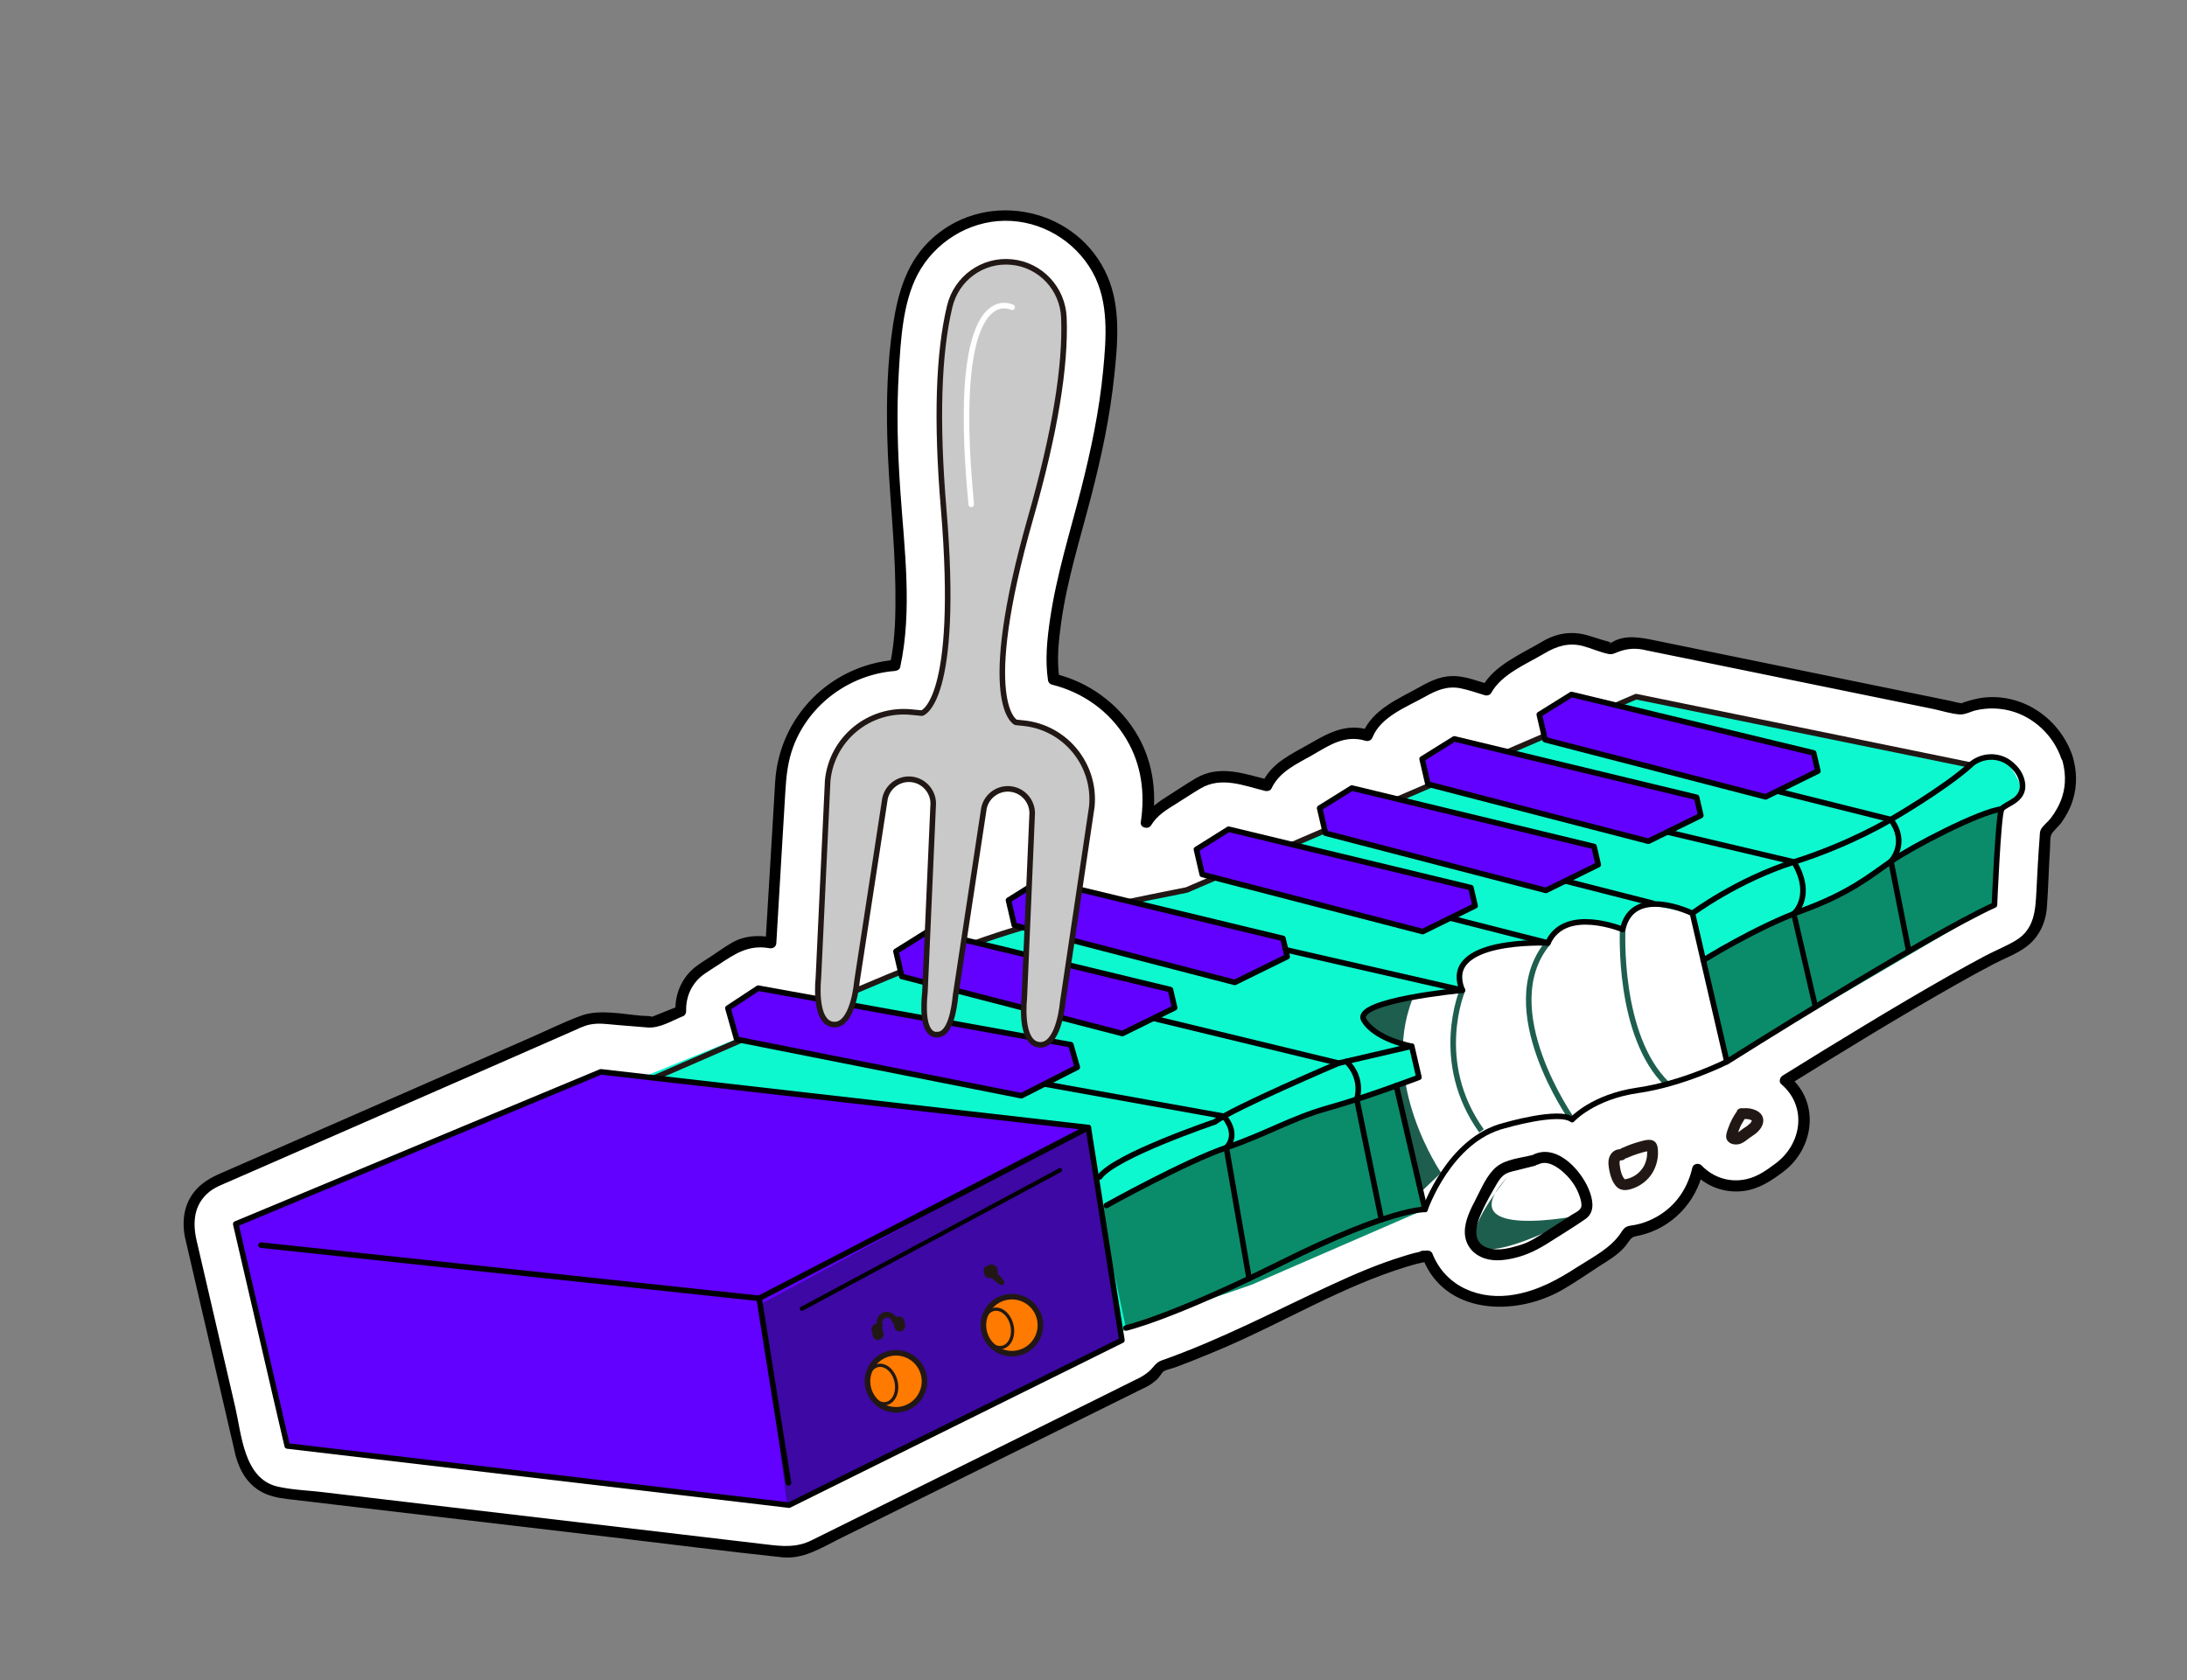 <svg width="393" height="302" viewBox="0 0 393 302" fill="none" xmlns="http://www.w3.org/2000/svg">
<rect x="0" y="0" width="393" height="302" fill="#808080" stroke="none"/>
<g clip-path="url(#clip0_57_20821)">
<path d="M371.438 136.036C370.565 133.322 368.8 130.897 366.332 129.043C362.305 126.001 357.015 125.514 352.524 127.412L295.381 115.724C293.667 115.367 291.901 115.573 290.291 116.273L289.553 116.607L284.892 115.139C282.588 114.429 280.088 114.723 278.03 115.955L270.377 120.564C268.98 121.398 267.91 122.584 267.213 123.969L263.432 122.868C261.246 122.233 258.906 122.51 256.922 123.623L249.536 127.803C247.771 128.804 246.463 130.371 245.782 132.181L245.5 132.103C243.262 131.419 240.859 131.691 238.827 132.856L231.24 137.225C229.64 138.146 228.417 139.552 227.71 141.163L221.893 139.718C219.668 139.174 217.311 139.557 215.369 140.762L208.895 144.833C207.703 145.578 206.737 146.598 206.071 147.771L206.305 146.229C206.331 146.08 206.343 145.955 206.35 145.81C206.918 139.908 205.171 134.134 201.42 129.56C198.297 125.757 194.103 123.141 189.388 122.052C188.91 119.023 188.744 111.455 193.373 95.293C197.986 79.154 200.035 66.546 199.642 56.768C199.262 47.395 191.958 39.627 182.655 38.705C173.357 37.802 164.684 43.993 162.502 53.125C160.226 62.645 159.802 75.406 161.194 92.131C162.536 108.112 161.69 115.975 160.907 119.542C156.331 119.848 151.982 121.571 148.368 124.529C143.797 128.281 140.957 133.609 140.389 139.511C140.373 139.617 140.376 139.718 140.364 139.843L138.605 169.431L137.798 169.292C135.671 168.908 133.453 169.361 131.651 170.554L126.191 174.165C123.629 175.86 122.226 178.775 122.403 181.732L117.423 183.723L108.387 182.984C106.997 182.878 105.601 183.1 104.306 183.665L39.018 212.262C35.302 213.899 33.263 217.94 34.183 221.907L43.436 261.808C44.239 265.272 47.142 267.861 50.665 268.288L140.843 278.922C141.809 279.045 142.793 278.98 143.74 278.76C144.378 278.612 144.999 278.387 145.586 278.108L205.396 248.477C206.732 247.82 207.823 246.813 208.628 245.627C213.161 244.086 221.349 240.903 234.211 234.495C250.471 226.401 256.11 225.848 256.351 225.833C255.951 225.865 255.764 225.847 255.764 225.847L255.755 225.808C256.043 225.823 256.304 225.803 256.584 225.779C256.758 226.269 256.972 226.75 257.224 227.221C259.085 230.766 262.717 233.248 266.95 233.836C269.54 234.194 271.823 233.848 273.777 233.395C273.97 233.35 274.163 233.305 274.337 233.265C275.478 233.001 276.988 232.569 278.556 231.859C279.939 231.232 281.054 230.504 281.96 229.927L288.82 225.502C289.283 225.211 290.345 224.517 291.318 223.353C291.716 222.873 292.194 222.212 292.609 221.361C293.028 221.325 293.467 221.285 293.897 221.205C294.09 221.16 294.284 221.116 294.458 221.075C297.842 220.29 300.873 218.242 302.866 215.414C303.971 213.853 304.715 212.049 305.117 210.182C305.798 210.921 306.562 211.58 307.469 212.063C309.517 213.158 311.905 213.441 314.207 212.907C314.903 212.745 315.6 212.502 316.261 212.186C317.343 211.67 318.124 211.081 318.622 210.68L318.87 210.52C320.049 209.717 322.538 208.059 323.737 204.702C324.778 201.81 324.384 198.618 322.683 196.117C322.19 195.395 321.575 194.763 320.891 194.188C331.419 187.648 352.885 174.493 361.946 170.332C364.839 169.009 366.732 166.185 366.853 163.016C367.059 158.279 367.375 152.7 367.634 149.601C372.743 144.563 372.588 139.501 371.472 136.007L371.438 136.036ZM178.89 57.094C179.077 56.317 179.659 55.753 180.356 55.592C180.549 55.547 180.771 55.536 180.978 55.55C181.958 55.648 182.696 56.456 182.746 57.464C183.035 64.86 181.38 75.215 177.783 88.264C176.794 74.77 177.155 64.287 178.871 57.098L178.89 57.094Z" fill="white"/>
<path d="M372.405 135.812C370.137 129.282 363.79 124.759 356.816 125.357C355.316 125.48 353.965 125.895 352.542 126.348C352.561 126.343 353.046 126.414 352.555 126.406C351.92 126.39 351.207 126.127 350.588 126.006L330.177 121.828C321.831 120.113 313.49 118.417 305.145 116.702L297.399 115.114C294.875 114.598 291.923 113.998 289.601 115.495C289.051 115.846 289.117 115.342 289.834 115.624C289.72 115.569 289.575 115.562 289.461 115.507C289.022 115.282 288.474 115.205 288.009 115.048C287.089 114.772 286.18 114.453 285.264 114.196C282.403 113.371 279.675 113.82 277.15 115.323C273.496 117.496 268.492 119.553 266.374 123.429L267.518 123.001C265.683 122.468 263.755 121.712 261.821 121.549C259.369 121.343 257.297 122.251 255.245 123.42C251.316 125.636 246.677 127.426 244.834 131.87L246.068 131.217C241.881 129.945 238.749 131.732 235.296 133.715C232.077 135.563 228.54 137.096 226.872 140.623L228.016 140.195C223.604 139.097 219.169 137.373 214.883 139.896C213.307 140.833 211.787 141.837 210.244 142.828C208.287 144.056 206.5 145.225 205.242 147.27L207.086 147.842C207.95 142.075 207.085 136.321 203.914 131.347C200.743 126.373 195.586 122.593 189.688 121.147L190.364 121.867C189.866 118.577 190.243 115.105 190.703 111.817C191.788 104.102 194.148 96.704 196.091 89.177C198.035 81.651 199.476 74.771 200.241 67.436C200.865 61.602 201.398 55.199 199.021 49.694C193.782 37.471 177.69 33.902 167.736 42.654C163.029 46.784 161.412 52.379 160.477 58.366C159.464 64.984 159.273 71.716 159.438 78.407C159.65 87.493 160.787 96.528 160.898 105.617C160.951 110.152 160.914 114.83 159.953 119.294L160.932 118.598C149.233 119.557 140.022 128.789 139.298 140.519C138.859 147.676 138.458 154.824 138.014 161.962L137.565 169.428L138.842 168.52C136.331 168.062 133.922 168.131 131.627 169.397C130.31 170.131 129.095 171.045 127.839 171.866C126.582 172.688 125.177 173.483 124.104 174.568C122.222 176.472 121.288 179.034 121.377 181.705L121.897 180.871L117.683 182.561C117.46 182.654 117.237 182.746 116.995 182.843C116.879 182.87 117.635 182.878 117.218 182.751C116.605 182.567 115.804 182.63 115.179 182.571C111.77 182.281 107.644 181.362 104.343 182.596C101.246 183.742 98.235 185.256 95.198 186.572C81.321 192.645 67.45 198.737 53.573 204.809L39.716 210.877C37.829 211.702 36.113 212.651 34.813 214.339C32.847 216.935 32.665 220.016 33.374 223.073L42.119 260.788C42.788 263.671 43.957 266.255 46.563 267.914C48.117 268.899 49.845 269.233 51.628 269.451L64.157 270.93C79.412 272.735 94.686 274.536 109.936 276.322C120.12 277.529 130.308 278.837 140.504 279.919C144.287 280.326 147.446 278.309 150.696 276.678L168.646 267.785C180.603 261.872 192.536 255.945 204.493 250.032C204.896 249.836 205.28 249.645 205.683 249.45C205.902 249.338 206.086 249.255 206.319 249.119C206.859 248.81 207.381 248.424 207.855 248.008C208.246 247.673 208.855 246.696 209.026 246.554C209.514 246.196 210.533 246.021 211.115 245.805C212.035 245.469 212.951 245.114 213.868 244.759C216.054 243.905 218.227 242.993 220.396 242.062C231.171 237.382 241.428 231.17 252.712 227.717C253.952 227.348 255.259 226.923 256.557 226.805C257.671 226.69 257.481 224.817 256.368 224.851C256.17 224.876 255.987 224.878 255.78 224.864L256.736 225.907L256.727 225.869C256.394 226.19 256.037 226.498 255.704 226.819C255.969 226.819 256.253 226.814 256.533 226.79L255.699 226.27C259.656 236.303 272.123 236.633 280.392 232.045C282.794 230.713 285.07 229.104 287.374 227.612C288.191 227.096 289.009 226.58 289.799 226.03C290.642 225.447 291.404 224.781 292.078 223.993C292.378 223.617 292.626 223.192 292.93 222.836C293.456 222.205 293.836 222.259 294.687 222.062C300.411 220.735 304.755 216.179 306.046 210.497L304.383 210.882C306.697 213.302 309.865 214.485 313.218 214.094C316.017 213.772 318.297 212.264 320.497 210.592C325.99 206.423 327.083 198.217 321.596 193.535L321.343 195.082C331.263 188.907 341.239 182.801 351.397 177.041C353.629 175.769 355.889 174.531 358.178 173.327C360.122 172.305 362.341 171.505 364.097 170.201C366.389 168.487 367.623 165.896 367.825 163.076C368.093 159.487 368.154 155.884 368.398 152.279C368.438 151.658 368.356 150.515 368.639 149.98C369.012 149.302 369.886 148.59 370.369 147.947C371.281 146.696 372.018 145.302 372.486 143.807C373.306 141.19 373.213 138.418 372.405 135.812C372.021 134.596 370.087 135.044 370.471 136.26C371.184 138.542 371.307 140.919 370.575 143.21C370.127 144.619 369.392 145.931 368.501 147.096C368.047 147.691 367.096 148.421 366.743 149.094C366.518 149.534 366.547 150.098 366.515 150.574C366.269 153.731 366.109 156.908 365.945 160.066C365.775 163.552 365.611 166.975 362.292 169.009C360.525 170.091 358.523 170.861 356.691 171.837C354.514 172.994 352.365 174.186 350.221 175.396C345.178 178.258 340.177 181.212 335.209 184.22C330.241 187.227 325.278 190.254 320.347 193.335C319.846 193.635 319.586 194.449 320.094 194.882C324.794 198.89 323.788 205.628 319.077 209.127C317.497 210.309 315.873 211.481 313.92 211.933C310.883 212.638 307.918 211.714 305.774 209.499C305.292 209 304.283 209.132 304.111 209.885C303.341 213.245 301.534 216.172 298.664 218.122C297.31 219.048 295.796 219.725 294.19 220.097C292.895 220.398 292.171 220.178 291.458 221.322C289.651 224.249 286.431 225.832 283.593 227.653C280.014 229.971 276.513 231.925 272.228 232.694C266.05 233.821 259.778 231.38 257.391 225.307C257.281 225.006 256.861 224.777 256.557 224.786C256.277 224.81 256.013 224.811 255.728 224.815C255.199 224.816 254.72 225.212 254.686 225.771L254.695 225.809C254.662 226.368 255.107 226.795 255.631 226.857C255.819 226.874 256.021 226.868 256.219 226.843L256.03 224.888C254.694 225.014 253.348 225.449 252.075 225.846C247.699 227.187 243.454 229.007 239.313 230.926C229.169 235.603 219.314 240.824 208.743 244.54C207.648 244.916 207.286 245.816 206.435 246.543C205.908 246.992 205.358 247.344 204.76 247.666C204.395 247.852 204.027 248.019 203.662 248.206L198.436 250.804L179.738 260.075L145.848 276.865C143.07 278.243 140.556 277.949 137.644 277.605L122.495 275.816C107.201 274.02 91.904 272.204 76.591 270.412L58.005 268.217C55.343 267.897 52.532 267.814 49.908 267.22C43.82 265.838 43.425 257.895 42.267 252.903L35.335 223.006C34.594 219.813 34.794 216.545 37.569 214.271C38.628 213.393 39.985 212.915 41.222 212.363L47.088 209.8L87.791 191.981L102.589 185.49C103.719 185.004 104.896 184.364 106.128 184.14C107.688 183.839 109.364 184.123 110.942 184.247L116.342 184.687C118.545 184.87 120.765 183.458 122.777 182.644C123.078 182.534 123.306 182.114 123.297 181.81C123.218 179.096 124.324 176.658 126.566 175.078C127.37 174.504 128.192 174.007 129.025 173.467C131.977 171.519 134.443 169.764 138.227 170.436C138.865 170.553 139.463 170.231 139.504 169.529L140.503 152.658L141.114 142.463C141.284 139.589 141.547 136.857 142.585 134.129C145.469 126.527 152.724 121.256 160.787 120.61C161.207 120.573 161.668 120.365 161.767 119.913C163.989 109.631 162.504 98.658 161.794 88.301C161.294 81.137 161.089 73.925 161.524 66.749C161.866 61.103 162.219 54.455 164.887 49.35C167.913 43.592 174.013 39.751 180.539 39.685C187.066 39.619 193.164 43.242 196.337 48.929C199.313 54.295 198.794 60.757 198.227 66.66C197.536 73.875 196.028 80.995 194.248 87.994C192.262 95.775 189.835 103.413 188.683 111.368C188.15 114.958 187.778 118.714 188.333 122.338C188.386 122.652 188.688 122.99 189.01 123.058C194.587 124.436 199.417 127.863 202.381 132.824C205.139 137.425 205.779 142.558 204.997 147.796C204.845 148.81 206.351 149.154 206.841 148.368C207.961 146.517 209.615 145.563 211.377 144.461C212.818 143.556 214.23 142.617 215.699 141.746C219.441 139.512 223.462 141.21 227.332 142.168C227.72 142.262 228.286 142.151 228.476 141.74C229.954 138.624 233.039 137.338 235.879 135.7C238.933 133.932 241.672 132.033 245.419 133.162C245.965 133.321 246.462 133.002 246.653 132.509C248.191 128.767 252.794 127.088 256.11 125.218C258.128 124.077 260.112 123.23 262.512 123.734C263.966 124.029 265.411 124.55 266.834 124.974C267.227 125.087 267.764 124.942 267.978 124.546C269.842 121.157 274.317 119.365 277.504 117.464C279.722 116.134 281.945 115.435 284.557 116.154C286.038 116.565 287.52 117.241 289.017 117.547C289.66 117.683 290.039 117.473 290.655 117.228C292.09 116.651 293.538 116.478 295.065 116.736C295.468 116.805 295.876 116.894 296.264 116.988L302.959 118.351C317.765 121.382 332.546 124.398 347.351 127.429C348.892 127.745 350.573 128.313 352.146 128.418C353.16 128.488 354.158 127.869 355.168 127.655C357.184 127.208 359.293 127.25 361.268 127.77C365.501 128.889 368.98 132.201 370.407 136.336C370.826 137.524 372.764 137.095 372.341 135.888L372.405 135.812Z" fill="black"/>
<path d="M179.834 57.385C180.073 56.657 180.885 56.203 181.485 56.859C181.868 57.28 181.788 57.992 181.789 58.522C181.795 59.602 181.781 60.685 181.729 61.778C181.614 64.272 181.332 66.744 180.967 69.214C180.031 75.549 178.524 81.791 176.835 87.954L178.769 88.3C178.022 78.135 177.468 67.395 179.815 57.389C180.1 56.161 178.208 55.56 177.927 56.808C175.519 66.99 176.028 77.884 176.796 88.228C176.875 89.27 178.408 89.73 178.731 88.574C180.77 81.107 182.57 73.492 183.394 65.796C183.692 63.036 184.056 60.036 183.722 57.279C183.325 53.986 178.932 53.761 177.931 56.827C177.54 58.039 179.432 58.64 179.819 57.409L179.834 57.385Z" fill="black"/>
<path d="M241.726 179.633L298.451 156.386L312.84 164.652L315.971 187.294L300.607 195.302L291.524 196.736L282.505 201.254L271.985 201.939L264.517 205.241L258.631 212.112L256.066 217.396L241.726 179.633Z" fill="white"/>
<path d="M253.068 216.419L258.962 210.811C258.962 210.811 247.961 194.745 253.758 179.759C253.758 179.759 233.857 180.765 245.574 187.53L248.422 189.439L249.994 195.518L248.355 196.183L253.049 216.424L253.068 216.419Z" fill="#1E5E4F"/>
<path d="M266.222 203.276C257.326 190.84 262.804 177.988 262.804 177.988" stroke="#1E5E4F" stroke-miterlimit="10"/>
<path d="M282.505 201.254C282.505 201.254 268.377 181.284 278.156 169.494" stroke="#1E5E4F" stroke-miterlimit="10"/>
<path d="M291.595 167.07C291.595 167.07 290.606 186.182 299.57 194.87" stroke="#1E5E4F" stroke-miterlimit="10"/>
<path d="M111.885 195.08L156.649 176.85L179.171 168.161L213.227 159.998L293.981 125.245L354.057 137.538C354.057 137.538 359.217 131.142 363.383 141.9L359.678 145.431L359.259 147.934L358.359 162.682L341.4 171.896L310.276 190.858L304.088 164.173L296.183 162.601L292.81 164.403L291.599 167.09L285.232 165.732L279.882 167.095L278.141 169.517L270.636 169.667L266.255 170.724L262.706 173.79L262.769 178.016L252.834 179.464L245.811 181.52L245.086 183.402L246.266 184.8L253.655 188.103L254.952 193.695L250.881 195.21L256.037 217.444L240.932 222.088L220.499 231.7L201.35 239.464L181.167 202.342L111.874 195.124L111.885 195.08Z" fill="#0EF8CF"/>
<path d="M306.068 172.625L319.118 165.623L333.968 159.182L343.086 152.888L350.866 148.739L359.677 145.431L358.378 162.677L310.295 190.854L306.068 172.625Z" fill="#0A8C6A"/>
<path d="M224.851 230.956L202.336 238.705L197.682 216.967L218.012 207.175L243.814 197.603L250.911 195.162L256.066 217.396L224.851 230.956Z" fill="#0A8C6A"/>
<path d="M51.616 259.911L141.795 270.545L201.605 240.914L195.57 202.673L107.962 192.666L42.364 220.01L51.616 259.911Z" fill="#6201FF"/>
<path d="M141.401 270.168L136.721 234.426L195.57 202.673L201.605 240.914L141.401 270.168Z" fill="#3D08A3"/>
<path d="M136.416 233.376L195.57 202.673" stroke="black" stroke-linecap="round" stroke-linejoin="round"/>
<path d="M144.104 235.243L190.479 210.338" stroke="black" stroke-width="0.75" stroke-linecap="round" stroke-linejoin="round"/>
<path d="M162.165 253.281C164.921 252.642 166.636 249.889 165.997 247.132C165.357 244.375 162.605 242.657 159.85 243.296C157.094 243.935 155.378 246.689 156.018 249.446C156.657 252.203 159.409 253.92 162.165 253.281Z" fill="#FF7A00" stroke="#211815" stroke-linecap="round" stroke-linejoin="round"/>
<path d="M182.996 243.19C185.752 242.551 187.467 239.798 186.828 237.041C186.189 234.283 183.437 232.566 180.681 233.205C177.925 233.844 176.21 236.597 176.849 239.355C177.488 242.112 180.241 243.829 182.996 243.19Z" fill="#FF7A00" stroke="#211815" stroke-linecap="round" stroke-linejoin="round"/>
<path d="M180.133 242.182C181.511 241.862 182.275 240.078 181.838 238.197C181.402 236.317 179.932 235.051 178.554 235.37C177.176 235.69 176.413 237.474 176.849 239.354C177.285 241.235 178.756 242.501 180.133 242.182Z" stroke="#211815" stroke-width="0.58" stroke-linecap="round" stroke-linejoin="round"/>
<path d="M159.302 252.273C160.68 251.953 161.443 250.17 161.007 248.289C160.571 246.408 159.101 245.142 157.723 245.462C156.345 245.781 155.581 247.565 156.018 249.446C156.454 251.327 157.924 252.592 159.302 252.273Z" stroke="#211815" stroke-width="0.58" stroke-linecap="round" stroke-linejoin="round"/>
<path d="M304.107 164.169C304.107 164.169 293.371 158.91 291.595 167.071C291.595 167.071 281.218 162.748 278.156 169.494C278.156 169.494 258.846 168.568 262.784 177.993C262.784 177.993 243.022 179.863 245.096 183.359C247.17 186.854 253.665 188.06 253.665 188.06L240.534 191.105C240.534 191.105 221.577 199.171 218.322 201.659C218.322 201.659 200.256 207.765 197.61 211.56" stroke="black" stroke-linecap="round" stroke-linejoin="round"/>
<path d="M117.59 193.758C177.93 167.47 177.967 167.012 213.242 159.975L293.996 125.222L354.072 137.514" stroke="#211815" stroke-linecap="round" stroke-linejoin="round"/>
<path d="M253.685 188.055L254.982 193.647C254.982 193.647 245.922 197.114 238.901 199.089C231.879 201.064 227.74 203.778 220.372 206.281C213.005 208.785 198.818 216.683 198.818 216.683" stroke="black" stroke-linecap="round" stroke-linejoin="round"/>
<path d="M250.911 195.162L256.066 217.396C256.066 217.396 250.036 217.143 230.4 226.937C210.302 236.94 202.336 238.705 202.336 238.705" stroke="black" stroke-linecap="round" stroke-linejoin="round"/>
<path d="M354.052 137.519C355.989 135.764 358.978 135.561 361.075 137.134C362.017 137.854 362.844 138.783 363.223 139.98C364.458 143.813 360.321 144.425 359.697 145.426C359.073 146.427 358.397 162.673 358.397 162.673C345.559 168.566 310.315 190.849 310.315 190.849L304.127 164.164C304.127 164.164 312.189 158.155 322.386 154.935C332.583 151.714 339.776 147.313 339.776 147.313C339.776 147.313 349.181 141.911 354.076 137.533L354.052 137.519Z" stroke="black" stroke-linecap="round" stroke-linejoin="round"/>
<path d="M306.068 172.625C306.068 172.625 315.351 166.782 323.88 163.662C332.409 160.543 336.122 157.398 339.807 154.831C343.491 152.263 355.852 145.808 359.697 145.427" stroke="black" stroke-linecap="round" stroke-linejoin="round"/>
<path d="M322.348 164.262C322.348 164.262 326.053 161.079 322.367 154.939L259.532 140.065" stroke="black" stroke-linecap="round" stroke-linejoin="round"/>
<path d="M326.225 180.981L322.514 164.978" stroke="black" stroke-width="0.97" stroke-linecap="round" stroke-linejoin="round"/>
<path d="M343 170.974L339.807 154.831C339.807 154.831 342.963 151.57 339.775 147.314L278.399 131.958" stroke="black" stroke-linecap="round" stroke-linejoin="round"/>
<path d="M224.466 229.822L220.372 206.281C220.372 206.281 222.816 204.165 219.943 200.651L137.493 185.818" stroke="black" stroke-linecap="round" stroke-linejoin="round"/>
<path d="M248.234 219.212L243.814 197.603C243.814 197.603 245.119 193.916 241.95 190.797" stroke="black" stroke-linecap="round" stroke-linejoin="round"/>
<path d="M256.066 217.396C256.066 217.396 260.368 204.837 270.302 202.329C270.302 202.329 280.128 199.439 282.505 201.254C282.505 201.254 286.201 197.154 294.306 195.989C302.412 194.823 310.276 190.858 310.276 190.858" stroke="black" stroke-linecap="round" stroke-linejoin="round"/>
<path d="M262.803 177.988L199.231 163.448" stroke="black" stroke-linecap="round" stroke-linejoin="round"/>
<path d="M278.156 169.493L223.512 155.574" stroke="black" stroke-linecap="round" stroke-linejoin="round"/>
<path d="M240.553 191.1L168.286 173.601" stroke="black" stroke-linecap="round" stroke-linejoin="round"/>
<path d="M297.025 162.365L240.947 148.065" stroke="black" stroke-linecap="round" stroke-linejoin="round"/>
<path d="M242.925 141.652L286.445 152.156L287.203 155.426L277.801 160.053L238.183 149.766L237.137 145.258L242.925 141.652Z" fill="#6201FF" stroke="black" stroke-linecap="round" stroke-linejoin="round"/>
<path d="M220.776 149.052L264.316 159.551L265.074 162.821L255.653 167.452L216.039 157.185L214.994 152.676L220.776 149.052Z" fill="#6201FF" stroke="black" stroke-linecap="round" stroke-linejoin="round"/>
<path d="M187.007 158.187L230.546 168.686L231.305 171.957L221.883 176.588L182.27 166.321L181.224 161.812L187.007 158.187Z" fill="#6201FF" stroke="black" stroke-linecap="round" stroke-linejoin="round"/>
<path d="M166.803 167.379L210.323 177.882L211.081 181.152L201.679 185.779L162.046 175.517L161 171.008L166.803 167.379Z" fill="#6201FF" stroke="black" stroke-linecap="round" stroke-linejoin="round"/>
<path d="M136.246 177.625L192.423 187.783L193.587 191.836L183.545 196.958L132.386 186.819L130.801 181.212L136.246 177.625Z" fill="#6201FF" stroke="black" stroke-linecap="round" stroke-linejoin="round"/>
<path d="M261.336 132.815L304.876 143.314L305.634 146.584L296.213 151.216L256.599 140.949L255.549 136.421L261.336 132.815Z" fill="#6201FF" stroke="black" stroke-linecap="round" stroke-linejoin="round"/>
<path d="M282.392 124.834L325.912 135.337L326.67 138.607L317.268 143.234L277.654 132.967L276.605 128.439L282.392 124.834Z" fill="#6201FF" stroke="black" stroke-linecap="round" stroke-linejoin="round"/>
<path d="M156.626 239.15L156.846 240.098C156.877 240.234 156.924 240.345 157.009 240.448C157.074 240.555 157.159 240.658 157.274 240.713C157.393 240.787 157.503 240.823 157.628 240.834C157.758 240.866 157.883 240.877 158.013 240.827L158.256 240.73C158.402 240.655 158.534 240.522 158.623 240.379C158.752 240.146 158.814 239.886 158.756 239.635L158.536 238.687C158.505 238.551 158.458 238.44 158.374 238.337C158.308 238.23 158.223 238.127 158.108 238.072C157.989 237.998 157.879 237.962 157.754 237.95C157.625 237.919 157.5 237.908 157.369 237.958L157.126 238.055C156.98 238.13 156.848 238.263 156.759 238.406C156.63 238.639 156.568 238.898 156.626 239.15Z" fill="#211815"/>
<path d="M160.563 237.85L160.729 238.565C160.761 238.701 160.807 238.813 160.892 238.915C160.958 239.022 161.042 239.125 161.157 239.18C161.276 239.254 161.386 239.29 161.511 239.302C161.641 239.333 161.766 239.345 161.897 239.294L162.139 239.197C162.285 239.122 162.417 238.99 162.506 238.847L162.616 238.617C162.677 238.44 162.68 238.276 162.639 238.102L162.473 237.386C162.442 237.251 162.396 237.139 162.311 237.036C162.245 236.929 162.16 236.827 162.046 236.772C161.926 236.697 161.816 236.662 161.691 236.65C161.562 236.619 161.437 236.607 161.306 236.658L161.063 236.755C160.918 236.829 160.785 236.962 160.696 237.105L160.586 237.334C160.526 237.512 160.523 237.675 160.563 237.85Z" fill="#211815"/>
<path d="M158.571 238.046C158.571 238.046 158.562 238.008 158.576 238.066C158.571 238.046 158.567 238.027 158.558 237.988C158.549 237.95 158.54 237.911 158.531 237.872C158.526 237.853 158.522 237.834 158.513 237.795C158.526 237.853 158.531 237.872 158.522 237.834C158.513 237.795 158.504 237.756 158.514 237.713C158.505 237.674 158.515 237.631 158.53 237.607C158.521 237.569 158.536 237.545 158.53 237.607C158.526 237.588 158.541 237.564 158.556 237.54C158.581 237.473 158.606 237.406 158.631 237.339C158.576 237.454 158.627 237.32 158.661 237.291C158.676 237.268 158.705 237.22 158.72 237.196C158.72 237.196 158.814 237.072 158.765 237.125C158.716 237.177 158.814 237.072 158.833 237.068C158.872 237.059 158.882 237.016 158.917 236.987C158.951 236.959 158.97 236.955 158.917 236.987C158.936 236.983 158.955 236.979 158.97 236.955C159.009 236.946 159.043 236.917 159.058 236.894C159.077 236.889 159.096 236.885 159.135 236.876C159.077 236.889 159.058 236.894 159.096 236.885L159.329 236.831C159.27 236.844 159.251 236.849 159.309 236.835C159.309 236.835 159.348 236.826 159.367 236.822C159.406 236.813 159.449 236.823 159.492 236.834C159.598 236.85 159.425 236.808 159.512 236.829C159.555 236.84 159.617 236.845 159.665 236.875C159.708 236.886 159.732 236.9 159.775 236.911C159.665 236.875 159.775 236.911 159.823 236.941C159.87 236.97 159.894 236.985 159.942 237.015C159.942 237.015 160.065 237.109 159.961 237.01C160.037 237.074 160.089 237.123 160.146 237.192C160.226 237.275 160.109 237.119 160.15 237.211C160.159 237.25 160.211 237.299 160.22 237.338C160.225 237.357 160.291 237.464 160.22 237.338C160.229 237.376 160.243 237.434 160.256 237.492C160.315 237.744 160.586 237.946 160.852 237.864C161.118 237.782 161.286 237.539 161.223 237.268C161.035 236.456 160.289 235.874 159.457 235.802C158.625 235.73 157.887 236.329 157.638 237.1C157.477 237.546 157.526 238.024 157.707 238.451C157.804 238.693 158.169 238.772 158.383 238.641C158.631 238.481 158.693 238.222 158.572 237.964L158.571 238.046Z" fill="#211815"/>
<path d="M178.098 228.217C178.098 228.217 177.953 228.209 177.9 228.242C177.842 228.256 177.784 228.269 177.749 228.298C177.749 228.298 177.711 228.306 177.691 228.311C177.638 228.344 177.565 228.381 177.535 228.429C177.506 228.476 177.437 228.533 177.412 228.6C177.387 228.667 177.338 228.719 177.332 228.782C177.336 228.801 177.326 228.844 177.316 228.887C177.325 228.926 177.29 228.955 177.299 228.993C177.313 229.051 177.311 229.133 177.325 229.191C177.338 229.249 177.352 229.307 177.38 229.342C177.389 229.38 177.441 229.429 177.47 229.464C177.554 229.566 177.688 229.617 177.809 229.609C178.04 229.637 178.301 229.536 178.463 229.355C178.562 229.251 178.64 229.151 178.691 229.017C178.716 228.95 178.722 228.888 178.728 228.825C178.734 228.763 178.735 228.681 178.717 228.603C178.682 228.367 178.508 228.142 178.298 228.028C178.16 227.958 178.05 227.922 177.901 227.895C177.737 227.893 177.563 227.933 177.437 228.003C177.31 228.073 177.226 228.235 177.175 228.37C177.135 228.46 177.119 228.566 177.117 228.648C177.115 228.812 177.137 228.909 177.212 229.054C177.216 229.074 177.225 229.112 177.23 229.132C177.262 229.185 177.3 229.258 177.347 229.288C177.452 229.386 177.551 229.465 177.681 229.496C177.81 229.527 177.935 229.539 178.071 229.508C178.09 229.503 178.129 229.494 178.148 229.49C178.206 229.476 178.284 229.458 178.333 229.406C178.459 229.336 178.542 229.256 178.616 229.136C178.691 229.017 178.726 228.907 178.753 228.758C178.759 228.696 178.741 228.618 178.747 228.556C178.729 228.478 178.715 228.42 178.678 228.347C178.665 228.289 178.612 228.24 178.56 228.191C178.508 228.142 178.456 228.093 178.408 228.063C178.332 227.999 178.242 227.959 178.155 227.938C178.026 227.907 177.881 227.9 177.746 227.931C177.688 227.945 177.611 227.963 177.557 227.995C177.504 228.028 177.45 228.061 177.401 228.113C177.318 228.194 177.243 228.313 177.212 228.442C177.207 228.505 177.181 228.572 177.195 228.63C177.208 228.688 177.207 228.77 177.22 228.828C177.252 228.963 177.313 229.051 177.402 229.173C177.407 229.193 177.431 229.207 177.454 229.222C177.507 229.271 177.554 229.301 177.606 229.35C177.725 229.425 177.836 229.46 177.961 229.472C178.086 229.484 178.24 229.448 178.347 229.382C178.551 229.294 178.704 229.075 178.78 228.874C178.805 228.807 178.811 228.745 178.817 228.682C178.812 228.663 178.823 228.62 178.818 228.6C178.821 228.436 178.799 228.34 178.724 228.194C178.702 228.097 178.621 228.014 178.545 227.95C178.441 227.852 178.346 227.792 178.188 227.727C178.168 227.731 178.14 227.697 178.101 227.706C178.034 227.681 177.953 227.679 177.89 227.674C177.789 227.677 177.688 227.68 177.591 227.702C177.533 227.716 177.494 227.725 177.436 227.738C177.378 227.751 177.34 227.76 177.286 227.793C177.179 227.859 177.081 227.963 177.045 228.073C177.01 228.184 177.026 228.343 177.073 228.454C177.119 228.566 177.242 228.66 177.353 228.695C177.463 228.731 177.622 228.715 177.733 228.668C177.753 228.664 177.792 228.655 177.811 228.65L177.675 228.682C177.675 228.682 177.772 228.659 177.83 228.646L177.695 228.677C177.695 228.677 177.791 228.655 177.854 228.661L177.725 228.63C177.725 228.63 177.811 228.65 177.858 228.68L177.744 228.625C177.744 228.625 177.815 228.67 177.839 228.685L177.739 228.606C177.739 228.606 177.792 228.655 177.815 228.67L177.73 228.567C177.73 228.567 177.763 228.621 177.772 228.659L177.741 228.524C177.741 228.524 177.754 228.582 177.763 228.621L177.732 228.485C177.732 228.485 177.75 228.563 177.759 228.601L177.79 228.472C177.79 228.472 177.765 228.539 177.754 228.582L177.809 228.467C177.809 228.467 177.784 228.534 177.75 228.563L177.828 228.463C177.828 228.463 177.799 228.51 177.76 228.519L177.863 228.434C177.863 228.434 177.805 228.448 177.79 228.472L177.925 228.44C177.925 228.44 177.867 228.454 177.848 228.458L177.983 228.427C177.983 228.427 177.944 228.436 177.925 228.44L178.055 228.471C178.055 228.471 178.011 228.461 177.988 228.446L178.102 228.501C178.102 228.501 178.055 228.471 178.031 228.457L178.131 228.535C178.131 228.535 178.078 228.486 178.055 228.471L178.14 228.574C178.14 228.574 178.107 228.521 178.098 228.482L178.129 228.617C178.129 228.617 178.116 228.559 178.111 228.54L178.143 228.675C178.143 228.675 178.134 228.637 178.129 228.617L178.098 228.747C178.098 228.747 178.089 228.708 178.104 228.684L178.049 228.799C178.049 228.799 178.059 228.756 178.079 228.751L178 228.851C178 228.851 178.034 228.823 178.054 228.818L177.951 228.903C177.951 228.903 177.99 228.894 178.009 228.89L177.874 228.921C177.874 228.921 177.912 228.912 177.932 228.908L177.796 228.939C177.796 228.939 177.854 228.926 177.874 228.921L177.744 228.89C177.744 228.89 177.807 228.896 177.83 228.911L177.716 228.856C177.716 228.856 177.763 228.886 177.787 228.9L177.688 228.822C177.688 228.822 177.716 228.856 177.74 228.871L177.655 228.768C177.655 228.768 177.664 228.807 177.692 228.841L177.661 228.706C177.661 228.706 177.67 228.744 177.674 228.764L177.643 228.628C177.643 228.628 177.652 228.667 177.656 228.686L177.687 228.557C177.687 228.557 177.677 228.6 177.662 228.624L177.717 228.509C177.717 228.509 177.687 228.557 177.672 228.58L177.751 228.481C177.751 228.481 177.702 228.533 177.683 228.537L177.785 228.452C177.785 228.452 177.732 228.485 177.693 228.494L177.828 228.463C177.828 228.463 177.77 228.476 177.732 228.485L177.867 228.454C177.867 228.454 177.809 228.467 177.79 228.472L177.919 228.503C177.919 228.503 177.876 228.492 177.852 228.478L177.967 228.533C177.967 228.533 177.919 228.503 177.915 228.483L178.015 228.562C178.015 228.562 177.986 228.528 177.962 228.513L178.047 228.616C178.047 228.616 178.015 228.562 178.006 228.524L178.037 228.659C178.037 228.659 178.019 228.582 178.01 228.543L178.042 228.678C178.042 228.678 178.024 228.601 178.019 228.582L177.988 228.711C177.988 228.711 178.013 228.644 178.028 228.62L177.973 228.735C177.973 228.735 178.003 228.687 178.018 228.664L177.939 228.763C177.939 228.763 177.958 228.759 177.973 228.735L177.871 228.82C177.871 228.82 177.871 228.82 177.89 228.815L177.755 228.847C177.755 228.847 177.813 228.833 177.832 228.829L177.697 228.86C177.697 228.86 177.755 228.847 177.793 228.838L177.664 228.807C177.664 228.807 177.731 228.832 177.755 228.847L177.64 228.792C177.64 228.792 177.707 228.817 177.735 228.851L177.635 228.773C177.635 228.773 177.688 228.822 177.711 228.837L177.626 228.734C177.626 228.734 177.635 228.773 177.664 228.807L177.632 228.671C177.632 228.671 177.646 228.729 177.655 228.768L177.623 228.633C177.623 228.633 177.632 228.671 177.641 228.71L177.672 228.58C177.672 228.58 177.666 228.643 177.652 228.667L177.707 228.552C177.707 228.552 177.677 228.6 177.662 228.624L177.741 228.524C177.741 228.524 177.692 228.576 177.658 228.604L177.76 228.519C177.76 228.519 177.707 228.552 177.668 228.561L177.803 228.53C177.803 228.53 177.745 228.543 177.707 228.552L177.842 228.521C177.842 228.521 177.803 228.53 177.784 228.534L178.189 228.787C178.189 228.787 178.184 228.768 178.18 228.748L178.211 228.884C178.211 228.884 178.202 228.845 178.198 228.826L178.229 228.961C178.229 228.961 178.22 228.922 178.216 228.903L178.185 229.033C178.185 229.033 178.191 228.97 178.206 228.946L178.151 229.061C178.151 229.061 178.18 229.013 178.195 228.989L178.116 229.089C178.116 229.089 178.151 229.061 178.165 229.037L178.063 229.122C178.063 229.122 178.102 229.113 178.136 229.085L178 229.116C178 229.116 178.039 229.107 178.058 229.103L177.923 229.134C177.923 229.134 177.942 229.13 177.962 229.125C178.087 229.137 178.232 229.062 178.316 228.982C178.399 228.901 178.469 228.763 178.461 228.642C178.454 228.522 178.418 228.367 178.318 228.288C178.218 228.209 178.103 228.154 177.978 228.142L178.098 228.217Z" fill="#211815"/>
<path d="M178.251 229.405C178.251 229.405 178.374 229.498 178.45 229.562C178.45 229.562 178.479 229.597 178.498 229.592C178.446 229.543 178.574 229.656 178.498 229.592C178.526 229.626 178.57 229.637 178.598 229.671C178.726 229.784 178.854 229.897 178.967 230.034C179.081 230.171 179.189 230.288 179.298 230.406C179.355 230.474 179.411 230.543 179.468 230.611C179.477 230.65 179.525 230.679 179.557 230.733C179.623 230.84 179.723 230.919 179.837 230.974C179.948 231.01 180.107 230.993 180.218 230.947C180.433 230.816 180.563 230.5 180.408 230.271C179.967 229.598 179.408 229.034 178.771 228.57C178.552 228.417 178.204 228.498 178.094 228.727C177.95 228.985 178.032 229.252 178.251 229.405Z" fill="#211815"/>
<path d="M177.512 227.537C177.161 227.516 176.877 227.786 176.809 228.108C176.762 228.343 176.762 228.608 176.82 228.86C176.887 229.15 177.032 229.422 177.294 229.586C177.556 229.749 177.849 229.783 178.144 229.735C178.641 229.681 179.086 229.313 179.243 228.848C179.391 228.345 179.213 227.754 178.78 227.467C178.537 227.299 178.244 227.265 177.949 227.313C177.655 227.361 177.411 227.54 177.243 227.783C177.09 228.002 177.166 228.331 177.4 228.46C177.634 228.589 177.928 228.541 178.077 228.303C178.077 228.303 178.092 228.279 178.107 228.255L178.028 228.355C178.028 228.355 178.092 228.279 178.13 228.27L178.028 228.355C178.028 228.355 178.116 228.294 178.174 228.281L178.038 228.312C178.038 228.312 178.154 228.285 178.212 228.272L178.077 228.303C178.077 228.303 178.193 228.276 178.255 228.282L178.126 228.251C178.126 228.251 178.236 228.287 178.299 228.292L178.184 228.237C178.184 228.237 178.255 228.282 178.303 228.312L178.203 228.233C178.203 228.233 178.279 228.297 178.312 228.351L178.227 228.248C178.227 228.248 178.293 228.355 178.326 228.409L178.294 228.273C178.294 228.273 178.326 228.409 178.343 228.486L178.312 228.351C178.312 228.351 178.339 228.467 178.314 228.534L178.345 228.404C178.345 228.404 178.314 228.534 178.284 228.581L178.339 228.467C178.339 228.467 178.284 228.581 178.235 228.633L178.314 228.534C178.314 228.534 178.216 228.638 178.162 228.671L178.265 228.586C178.265 228.586 178.123 228.68 178.046 228.698L178.181 228.666C178.181 228.666 178.007 228.707 177.93 228.725L178.065 228.693C178.065 228.693 177.911 228.729 177.824 228.708L177.954 228.739C177.954 228.739 177.824 228.708 177.777 228.679L177.891 228.734C177.891 228.734 177.82 228.689 177.796 228.674L177.896 228.753C177.896 228.753 177.839 228.684 177.815 228.67L177.9 228.772C177.9 228.772 177.839 228.684 177.826 228.626L177.857 228.762C177.835 228.665 177.812 228.568 177.809 228.467L177.841 228.603C177.818 228.506 177.796 228.409 177.831 228.299L177.8 228.428C177.8 228.428 177.821 228.342 177.836 228.318L177.781 228.433C177.781 228.433 177.811 228.385 177.825 228.361L177.747 228.461C177.747 228.461 177.766 228.457 177.781 228.433L177.678 228.518C177.678 228.518 177.698 228.513 177.717 228.509L177.582 228.54C177.582 228.54 177.601 228.536 177.62 228.531L177.485 228.563C177.485 228.563 177.504 228.558 177.524 228.554C177.774 228.577 178.043 228.331 178.047 228.086C178.042 227.801 177.848 227.581 177.579 227.562L177.512 227.537Z" fill="#211815"/>
<path d="M177.907 229.505L179.346 230.701C179.446 230.779 179.546 230.858 179.685 230.846C179.81 230.858 179.956 230.783 180.039 230.703C180.123 230.622 180.192 230.484 180.185 230.363C180.177 230.243 180.141 230.088 180.042 230.009L178.603 228.813C178.503 228.735 178.403 228.656 178.263 228.668C178.138 228.656 177.992 228.731 177.909 228.811C177.826 228.892 177.756 229.03 177.764 229.151C177.771 229.271 177.807 229.426 177.907 229.505Z" fill="#211815"/>
<path d="M275.508 208.606L272.156 209.444C271.247 209.655 270.309 209.914 269.586 210.489C269.015 210.927 268.629 211.547 268.243 212.167C267.144 213.93 266.164 215.769 265.279 217.666C264.449 219.449 263.724 221.595 264.639 223.341C265.296 224.595 266.685 225.313 268.079 225.52C269.472 225.727 270.892 225.439 272.261 225.101C273.189 224.886 274.123 224.608 274.988 224.204C275.817 223.828 276.577 223.325 277.342 222.842C279.63 221.373 281.914 219.885 284.202 218.417C284.431 218.262 284.645 218.131 284.822 217.926C285.255 217.418 285.243 216.666 285.129 216C284.716 213.424 283.107 211.146 281.079 209.516C279.653 208.379 277.64 207.52 276.051 208.399" fill="white"/>
<path d="M291.302 207.554C290.823 207.42 290.325 207.821 290.148 208.29C289.972 208.759 290.03 209.276 290.108 209.788C290.251 210.754 290.48 211.741 291.103 212.494C291.244 212.665 291.424 212.827 291.625 212.903C291.846 212.974 292.082 212.94 292.299 212.91C293.744 212.636 295.073 211.777 295.917 210.582C296.761 209.387 297.115 207.837 296.879 206.383C296.852 206.267 296.826 206.151 296.764 206.063C296.586 205.819 296.228 205.861 295.938 205.928C294.541 206.232 293.157 206.675 291.851 207.284" fill="white"/>
<path d="M291.593 206.609C290.546 206.403 289.593 206.951 289.215 207.956C288.883 208.808 289.068 209.785 289.246 210.64C289.438 211.554 289.769 212.456 290.364 213.175C291.063 213.992 292.011 214.037 292.988 213.769C294.691 213.293 296.203 212.167 297.063 210.602C297.495 209.829 297.755 209.014 297.88 208.149C297.935 207.769 297.946 207.379 297.938 206.994C297.912 206.531 297.892 206.005 297.649 205.572C297.008 204.477 295.57 204.953 294.612 205.216C293.518 205.51 292.433 205.925 291.399 206.389C290.899 206.607 290.753 207.294 291 207.746C291.281 208.252 291.857 208.363 292.356 208.145C293.613 207.589 294.94 207.159 296.279 206.869C296.298 206.864 296.434 206.833 296.279 206.869C296.309 206.821 296.551 206.989 296.251 206.834L296.14 206.799C295.958 206.454 295.882 206.39 295.923 206.564C295.936 206.622 295.95 206.68 295.963 206.738C296.004 206.912 295.998 207.24 295.979 207.509C295.965 208.063 295.846 208.519 295.649 209.074C295.296 210.012 294.54 210.881 293.64 211.396C293.1 211.704 292.703 211.837 292.099 211.957C292.022 211.975 291.964 211.988 291.92 211.978C292.02 212.057 291.92 211.978 291.907 211.92C291.728 211.676 291.578 211.466 291.472 211.185C291.24 210.627 291.108 209.882 291.042 209.245C291.011 209.11 291.021 208.802 291.101 208.62C291.076 208.687 291.184 208.539 291.15 208.568C291.101 208.62 291.204 208.535 291.208 208.554C291.126 208.553 291.092 208.581 291.006 208.56C291.539 208.661 292.081 208.454 292.24 207.907C292.378 207.447 292.115 206.753 291.587 206.672L291.593 206.609Z" fill="#211815"/>
<path d="M313.001 200.238C312.148 201.394 311.538 202.718 311.187 204.105C311.167 204.191 311.146 204.278 311.168 204.374C311.195 204.49 311.295 204.569 311.41 204.624C311.782 204.823 312.216 204.763 312.6 204.573C312.984 204.382 313.291 204.127 313.604 203.891C314.404 203.298 315.413 202.819 315.743 201.866C315.854 201.555 315.87 201.184 315.686 200.921C315.569 200.764 315.397 200.641 315.216 200.561C314.523 200.211 313.706 200.115 312.948 200.271" fill="white"/>
<path d="M312.163 199.699C311.482 200.631 310.934 201.696 310.555 202.783C310.332 203.406 309.981 204.262 310.331 204.895C310.743 205.615 311.625 205.818 312.389 205.682C313.055 205.568 313.587 205.139 314.109 204.753C314.178 204.696 314.231 204.663 314.299 204.607C314.124 204.729 314.231 204.663 314.28 204.611C314.387 204.546 314.49 204.461 314.597 204.395C314.845 204.235 315.089 204.057 315.352 203.873C316.274 203.19 317.151 202.049 316.767 200.833C316.501 200.038 315.747 199.601 314.981 199.371C314.257 199.152 313.501 199.143 312.738 199.28C312.235 199.396 311.859 199.973 311.995 200.471C312.131 200.97 312.641 201.321 313.187 201.215C313.284 201.192 313.38 201.17 313.477 201.147C313.313 201.145 313.632 201.112 313.477 201.147C313.516 201.138 313.554 201.129 313.597 201.14C313.718 201.132 313.824 201.149 313.949 201.16C313.987 201.151 314.035 201.181 314.074 201.172C314.218 201.179 313.858 201.12 314.112 201.163C314.304 201.2 314.505 201.276 314.682 201.337C314.726 201.347 314.845 201.422 314.682 201.337C314.706 201.352 314.749 201.362 314.778 201.396C314.825 201.426 314.873 201.456 314.897 201.471C315.016 201.545 314.769 201.358 314.878 201.475C314.958 201.558 314.836 201.383 314.812 201.368C314.755 201.3 314.803 201.329 314.816 201.387C314.806 201.166 314.803 201.329 314.812 201.368C314.766 201.521 314.825 201.426 314.812 201.368C314.802 201.411 314.72 201.675 314.751 201.545C314.721 201.593 314.692 201.641 314.667 201.708C314.652 201.731 314.617 201.76 314.607 201.803C314.499 201.95 314.607 201.803 314.641 201.775C314.616 201.842 314.509 201.907 314.46 201.959C314.328 202.092 314.172 202.21 314.035 202.323C313.898 202.436 314.035 202.323 314.054 202.319C314.02 202.347 313.966 202.38 313.932 202.408C313.864 202.465 313.791 202.502 313.703 202.563C313.543 202.662 313.387 202.779 313.226 202.878C313.016 203.028 312.807 203.179 312.602 203.349C312.548 203.382 312.499 203.434 312.445 203.467C312.465 203.462 312.553 203.401 312.445 203.467C312.319 203.537 312.212 203.602 312.086 203.672C312.066 203.677 311.935 203.728 312.066 203.677C312.202 203.645 312.047 203.681 312.008 203.69C311.97 203.699 311.931 203.708 311.892 203.717C311.679 203.766 311.931 203.708 311.931 203.708C311.931 203.708 311.83 203.711 311.806 203.696C311.666 203.708 311.959 203.742 311.845 203.687C311.734 203.652 311.892 203.717 311.892 203.717C311.797 203.658 311.801 203.677 311.929 203.79C312.049 203.864 312.076 203.981 312.068 204.125C312.143 204.536 312.134 204.232 312.165 204.103C312.181 203.997 312.221 203.906 312.257 203.796C312.328 203.575 312.399 203.355 312.49 203.13C312.58 202.905 312.656 202.704 312.746 202.479C312.677 202.618 312.816 202.341 312.746 202.479C312.772 202.412 312.816 202.341 312.841 202.274C312.896 202.159 312.956 202.064 313.015 201.968C313.259 201.524 313.53 201.115 313.802 200.705C314.074 200.295 313.932 199.594 313.484 199.331C312.992 199.058 312.436 199.207 312.111 199.649L312.163 199.699Z" fill="#211815"/>
<path d="M168.206 185.997C165.725 185.756 165.948 180.831 166.207 178.345L167.681 144.888C167.919 142.487 166.154 140.327 163.755 140.088C161.356 139.849 159.198 141.614 158.96 144.014L153.994 176.385C153.708 179.285 152.624 184.451 149.744 184.16C146.845 183.874 146.785 178.607 147.07 175.706L148.731 140.33C149.466 132.778 156.196 127.262 163.744 127.999L165.662 128.186C165.662 128.186 172.502 126.396 169.567 91.413C168.237 75.572 168.639 63.509 170.66 55.087C171.869 50.015 176.598 46.594 181.79 47.103C186.983 47.612 190.97 51.887 191.18 57.099C191.519 65.768 189.593 77.675 185.23 92.96C175.589 126.7 182.533 129.841 182.533 129.841L183.869 129.98C191.418 130.717 196.933 137.452 196.198 145.004L190.989 180.02C190.704 182.921 189.62 188.087 186.74 187.796C183.841 187.51 183.781 182.242 184.066 179.342L185.465 146.616C185.703 144.216 183.939 142.056 181.54 141.817C179.141 141.578 176.982 143.343 176.744 145.743L171.722 178.84C171.483 181.322 170.759 186.2 168.278 185.96" fill="#C9C9C9"/>
<path d="M168.206 185.997C165.725 185.756 165.948 180.831 166.207 178.345L167.681 144.888C167.919 142.487 166.154 140.327 163.755 140.088C161.356 139.849 159.198 141.614 158.96 144.014L153.994 176.385C153.708 179.285 152.624 184.451 149.744 184.16C146.845 183.874 146.785 178.607 147.07 175.706L148.731 140.33C149.466 132.778 156.196 127.262 163.744 127.999L165.662 128.186C165.662 128.186 172.502 126.396 169.567 91.413C168.237 75.572 168.639 63.509 170.66 55.087C171.869 50.015 176.598 46.594 181.79 47.103C186.983 47.612 190.97 51.887 191.18 57.099C191.519 65.768 189.593 77.675 185.23 92.96C175.589 126.7 182.533 129.841 182.533 129.841L183.869 129.98C191.418 130.717 196.933 137.452 196.198 145.004L190.989 180.02C190.704 182.921 189.62 188.087 186.74 187.796C183.841 187.51 183.781 182.242 184.066 179.342L185.465 146.616C185.703 144.216 183.939 142.056 181.54 141.817C179.141 141.578 176.982 143.343 176.744 145.743L171.722 178.84C171.483 181.322 170.759 186.2 168.278 185.96" stroke="#211815" stroke-linecap="round" stroke-linejoin="round"/>
<path d="M270.926 211.524C270.926 211.524 250.842 235.471 284.221 218.412C284.221 218.412 259.86 223.388 270.926 211.524Z" fill="#1E5E4F"/>
<path d="M275.283 207.638C273.242 208.153 270.58 208.362 268.905 209.75C267.23 211.137 266.25 213.505 265.294 215.358C264.338 217.211 263.184 219.355 263.224 221.548C263.268 223.495 264.353 225.099 266.092 225.919C267.994 226.824 270.121 226.596 272.094 226.139C274.492 225.583 276.455 224.556 278.514 223.243C280.574 221.929 282.807 220.575 284.878 219.137C286.511 218.004 286.312 216.092 285.739 214.41C284.492 210.703 279.929 205.44 275.545 207.537C274.389 208.09 275.342 209.827 276.498 209.274C278.018 208.534 279.747 209.662 280.876 210.665C282.105 211.746 283.132 213.098 283.717 214.655C283.962 215.271 284.195 216.012 284.188 216.687C284.164 217.549 283.093 217.94 282.455 218.353C280.897 219.367 279.315 220.366 277.756 221.38C276.198 222.393 274.766 223.337 273.009 223.847C271.369 224.329 269.472 224.85 267.765 224.431C263.612 223.395 265.662 218.964 266.967 216.418C267.415 215.54 267.872 214.699 268.368 213.85C268.864 213.001 269.304 212.084 269.989 211.435C270.674 210.787 271.529 210.609 272.38 210.412C273.498 210.132 274.615 209.853 275.732 209.574C276.97 209.287 276.516 207.332 275.283 207.638Z" fill="black"/>
<path d="M46.894 223.813L136.416 233.376L141.68 266.534" stroke="black" stroke-linecap="round" stroke-linejoin="round"/>
<path d="M51.616 259.911L141.795 270.545L201.605 240.914L195.57 202.673L107.962 192.666L42.364 220.01L51.616 259.911Z" stroke="black" stroke-linecap="round" stroke-linejoin="round"/>
<path d="M181.883 55.238C181.883 55.238 170.539 49.202 174.53 90.67" stroke="white" stroke-linecap="round" stroke-linejoin="round"/>
</g>
<defs>
<clipPath id="clip0_57_20821">
<rect width="350" height="228" fill="white" transform="translate(0 79.061) rotate(-13.055)"/>
</clipPath>
</defs>
</svg>
